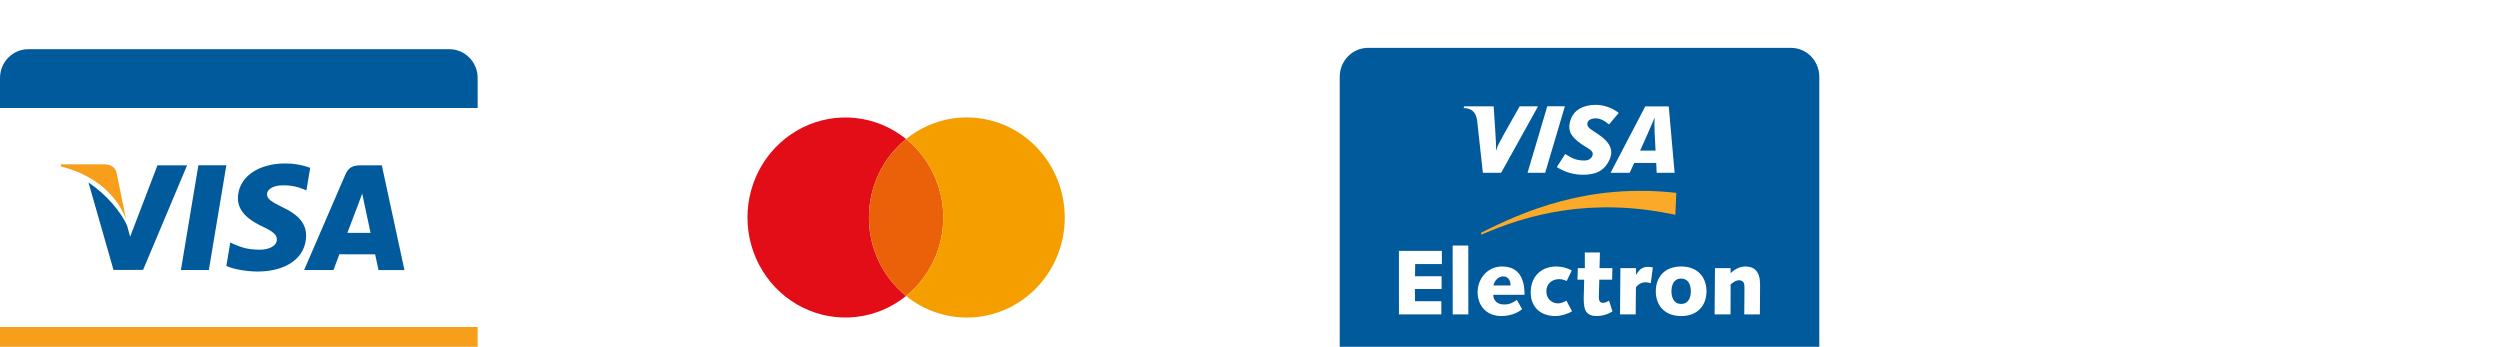<svg width="209" height="29" viewBox="0 0 209 29" fill="none" xmlns="http://www.w3.org/2000/svg">
<g filter="url(#filter0_d)">
<path d="M95.877 25.831C95.877 26.473 95.627 27.089 95.183 27.544C94.738 27.998 94.135 28.253 93.507 28.253H58.154C57.526 28.253 56.923 27.998 56.478 27.544C56.034 27.089 55.784 26.473 55.784 25.831V2.423C55.784 2.105 55.845 1.79 55.964 1.496C56.083 1.202 56.258 0.935 56.478 0.71C56.698 0.485 56.96 0.306 57.247 0.184C57.535 0.063 57.843 0 58.154 0H93.507C94.135 0 94.738 0.255 95.183 0.709C95.627 1.164 95.877 1.78 95.877 2.422V25.832V25.831Z" fill="white"/>
</g>
<g filter="url(#filter1_d)">
<path d="M72.641 14.183C72.641 12.921 72.92 11.674 73.458 10.538C73.996 9.402 74.78 8.405 75.75 7.623C74.543 6.649 73.093 6.041 71.564 5.87C70.036 5.699 68.491 5.971 67.107 6.656C65.723 7.341 64.555 8.41 63.738 9.741C62.921 11.072 62.488 12.612 62.488 14.183C62.488 15.754 62.922 17.294 63.739 18.625C64.556 19.956 65.723 21.025 67.107 21.71C68.492 22.395 70.037 22.667 71.565 22.496C73.094 22.324 74.544 21.717 75.751 20.742C74.781 19.96 73.998 18.964 73.459 17.828C72.921 16.692 72.642 15.446 72.642 14.184" fill="#E20D17"/>
</g>
<g filter="url(#filter2_d)">
<path d="M72.642 14.183C72.641 15.445 72.92 16.691 73.459 17.826C73.997 18.962 74.78 19.959 75.75 20.741C76.719 19.959 77.503 18.962 78.041 17.826C78.58 16.691 78.859 15.445 78.858 14.183C78.859 12.92 78.58 11.674 78.041 10.538C77.503 9.401 76.72 8.405 75.75 7.623C74.78 8.405 73.997 9.401 73.458 10.538C72.92 11.674 72.641 12.92 72.642 14.183Z" fill="#EA610A"/>
</g>
<g filter="url(#filter3_d)">
<path d="M80.828 5.818C78.91 5.818 77.147 6.494 75.751 7.624C76.721 8.406 77.504 9.403 78.043 10.539C78.581 11.675 78.86 12.921 78.859 14.184C78.86 15.446 78.581 16.691 78.042 17.827C77.504 18.962 76.721 19.958 75.751 20.74C77.195 21.912 78.984 22.549 80.828 22.547C82.999 22.547 85.082 21.666 86.617 20.097C88.152 18.528 89.014 16.401 89.014 14.182C89.014 11.964 88.152 9.836 86.617 8.268C85.082 6.699 82.999 5.818 80.828 5.818Z" fill="#F59E00"/>
</g>
<g filter="url(#filter4_d)">
<path d="M152.093 25.831C152.093 26.473 151.843 27.089 151.399 27.544C150.954 27.998 150.351 28.253 149.723 28.253H114.37C113.742 28.253 113.139 27.998 112.694 27.544C112.25 27.089 112 26.473 112 25.831V2.423C112 2.105 112.061 1.79 112.18 1.496C112.299 1.202 112.474 0.935 112.694 0.71C112.914 0.485 113.175 0.306 113.463 0.184C113.751 0.063 114.059 0 114.37 0H149.723C150.351 0 150.954 0.255 151.399 0.709C151.843 1.164 152.093 1.78 152.093 2.422V25.832V25.831Z" fill="#005A9B"/>
</g>
<g filter="url(#filter5_d)">
<path d="M123.829 15.624C127.638 13.956 132.984 12.444 140.063 13.958L140.138 12.123C132.668 11.29 127.309 13.721 123.829 15.443V15.624Z" fill="#FAA929"/>
</g>
<g filter="url(#filter6_d)">
<path d="M116.951 16.973H120.54V18.077H118.31L118.296 19.098H120.518V20.158H118.287L118.297 21.178H120.495V22.284H116.952L116.951 16.973ZM121.442 16.528H122.749L122.754 22.284H121.447L121.442 16.528ZM126.284 19.866C126.284 19.468 126.097 19.106 125.66 19.106C125.247 19.106 124.932 19.482 124.848 19.866H126.284ZM127.245 21.846C126.802 22.23 126.126 22.422 125.526 22.422C124.15 22.422 123.528 21.425 123.528 20.434C123.528 19.267 124.384 18.278 125.563 18.278C127.005 18.278 127.455 19.321 127.455 20.648H124.835C124.835 20.948 125.021 21.455 125.743 21.455C126.202 21.455 126.457 21.317 126.809 21.071L127.245 21.846ZM131.422 22.023C131.062 22.253 130.468 22.421 130.032 22.421C128.83 22.421 127.967 21.715 127.967 20.442C127.967 19.137 128.823 18.278 130.114 18.278C130.564 18.278 131.107 18.423 131.399 18.615L130.978 19.49C130.783 19.406 130.573 19.336 130.362 19.336C129.709 19.336 129.274 19.736 129.274 20.373C129.274 20.925 129.693 21.363 130.25 21.363C130.498 21.363 130.746 21.248 130.955 21.14L131.422 22.023ZM131.904 18.416H132.495L132.49 17.104H133.753L133.722 18.416H134.796L134.774 19.383H133.7C133.7 19.92 133.661 20.488 133.661 20.818C133.661 21.156 133.745 21.317 134.038 21.317C134.218 21.317 134.369 21.225 134.517 21.133L134.804 22.038C134.415 22.282 133.969 22.414 133.512 22.422C132.453 22.422 132.4 21.739 132.4 20.849C132.4 20.373 132.438 19.897 132.438 19.383H131.875L131.904 18.416ZM135.466 18.416H136.771V18.961H136.788C136.982 18.631 137.238 18.309 137.749 18.309C137.892 18.309 138.041 18.324 138.178 18.354L138.003 19.674C137.853 19.625 137.696 19.599 137.537 19.598C137.102 19.598 136.764 19.974 136.764 20.051L136.743 22.284H135.434L135.466 18.416ZM140.544 21.409C141.167 21.409 141.354 20.856 141.354 20.349C141.354 19.844 141.167 19.291 140.544 19.291C139.92 19.291 139.733 19.844 139.733 20.349C139.733 20.856 139.92 21.409 140.544 21.409ZM140.544 18.278C141.94 18.278 142.662 19.183 142.662 20.348C142.662 21.516 141.94 22.422 140.544 22.422C139.146 22.422 138.425 21.516 138.425 20.349C138.425 19.183 139.146 18.278 140.544 18.278ZM143.372 18.416H144.679V18.838C144.98 18.538 145.437 18.278 145.902 18.278C146.707 18.278 147.143 18.73 147.143 19.79C147.143 20.58 147.135 21.432 147.127 22.284H145.821C145.829 21.539 145.837 20.787 145.837 19.989C145.837 19.675 145.753 19.429 145.362 19.429C145.151 19.429 144.852 19.613 144.679 19.782L144.672 22.284H143.341L143.372 18.416ZM127.701 10.448L129.352 4.886H130.825L129.175 10.448H127.701ZM127.042 4.887L125.717 7.245C125.38 7.863 125.183 8.175 125.088 8.565H125.068C125.091 8.07 125.023 7.463 125.017 7.119L124.871 4.887H122.392L122.365 5.037C123.002 5.037 123.38 5.364 123.484 6.033L123.967 10.448H125.494L128.58 4.888H127.043L127.042 4.887ZM138.33 7.167C138.313 6.757 138.301 6.198 138.327 5.86H138.306C138.216 6.137 137.83 6.965 137.661 7.374L137.113 8.592L138.405 8.593L138.33 7.167ZM138.499 10.448L138.459 9.621H136.619L136.243 10.448H134.643L137.543 4.896H139.507L139.998 10.448H138.499ZM132.372 10.607C131.587 10.616 130.816 10.394 130.15 9.968L130.85 8.874C131.293 9.127 131.64 9.419 132.439 9.419C132.696 9.419 132.944 9.35 133.085 9.101C133.29 8.74 133.038 8.544 132.462 8.211L132.178 8.023C131.325 7.427 130.956 6.862 131.357 5.874C131.615 5.242 132.292 4.764 133.41 4.764C134.182 4.764 134.904 5.104 135.326 5.437L134.518 6.404C134.107 6.065 133.767 5.893 133.376 5.893C133.066 5.893 132.83 6.015 132.748 6.18C132.595 6.491 132.798 6.703 133.247 6.987L133.584 7.207C134.621 7.875 134.867 8.574 134.606 9.229C134.16 10.355 133.286 10.607 132.372 10.607Z" fill="white"/>
</g>
<g filter="url(#filter7_d)">
<path d="M40.093 25.943C40.093 26.585 39.843 27.201 39.399 27.655C38.954 28.11 38.351 28.365 37.723 28.365H2.37C1.742 28.365 1.139 28.11 0.694 27.655C0.25 27.201 2.02055e-07 26.585 2.02055e-07 25.943V2.535C-0 2.217 0.061 1.902 0.18 1.608C0.299 1.314 0.474 1.047 0.694 0.822C0.914 0.597 1.175 0.418 1.463 0.296C1.751 0.174 2.059 0.112 2.37 0.112H37.723C38.351 0.112 38.954 0.367 39.399 0.821C39.843 1.275 40.093 1.891 40.093 2.534V25.944V25.943Z" fill="white"/>
</g>
<g filter="url(#filter8_d)">
<path d="M10.537 14.32L9.747 10.45C9.613 9.917 9.221 9.758 8.73 9.737H5.111L5.079 9.913C7.898 10.611 9.762 12.296 10.537 14.319" fill="#F79F1A"/>
</g>
<g filter="url(#filter9_d)">
<path d="M18.923 9.815H16.584L15.124 18.572H17.459L18.923 9.815ZM11.962 18.563L15.64 9.821H13.164L10.878 15.793L10.633 14.892C10.185 13.807 8.904 12.246 7.399 11.262L9.49 18.566L11.962 18.563ZM25.591 15.709C25.6 14.715 24.976 13.956 23.629 13.33C22.811 12.925 22.312 12.655 22.319 12.245C22.319 11.883 22.741 11.493 23.656 11.493C24.255 11.479 24.849 11.593 25.404 11.828L25.615 11.928L25.932 10.03C25.26 9.783 24.551 9.66 23.838 9.665C21.53 9.665 19.904 10.852 19.89 12.555C19.875 13.813 21.051 14.515 21.937 14.935C22.846 15.36 23.151 15.635 23.145 16.018C23.14 16.605 22.421 16.872 21.749 16.872C20.814 16.872 20.318 16.74 19.549 16.413L19.251 16.273L18.923 18.235C19.468 18.479 20.476 18.691 21.523 18.7C23.979 18.7 25.574 17.528 25.591 15.71V15.709ZM29.97 13.018C29.958 13.042 30.164 12.512 30.28 12.182L30.439 12.938L30.979 15.467H29.041C29.234 14.963 29.971 13.017 29.971 13.017L29.97 13.018ZM28.369 17.259L31.36 17.262C31.43 17.567 31.644 18.575 31.644 18.575H33.812L31.92 9.823H30.117C29.556 9.823 29.14 9.979 28.893 10.548L25.424 18.574H27.878C27.878 18.574 28.278 17.494 28.369 17.258V17.259Z" fill="#005A9B"/>
</g>
<g filter="url(#filter10_d)">
<path d="M37.571 0.113H2.362C2.051 0.113 1.744 0.175 1.457 0.296C1.171 0.418 0.91 0.595 0.691 0.82C0.472 1.044 0.298 1.31 0.179 1.603C0.061 1.896 -0 2.21 8.11744e-07 2.527V5.03H39.932V2.526C39.933 2.209 39.872 1.895 39.753 1.602C39.634 1.309 39.461 1.043 39.241 0.819C39.022 0.595 38.761 0.417 38.475 0.296C38.188 0.175 37.881 0.113 37.571 0.113Z" fill="#005A9B"/>
</g>
<g filter="url(#filter11_d)">
<path d="M37.571 28.253H2.362C2.051 28.253 1.744 28.191 1.458 28.07C1.171 27.948 0.911 27.771 0.692 27.547C0.472 27.323 0.298 27.057 0.18 26.764C0.061 26.471 -2.66489e-08 26.158 0 25.841V23.338H39.932V25.841C39.932 26.158 39.871 26.471 39.753 26.764C39.634 27.057 39.46 27.323 39.241 27.547C39.022 27.771 38.761 27.948 38.475 28.07C38.188 28.191 37.881 28.253 37.571 28.253Z" fill="#F79F1A"/>
</g>
<defs>
<filter id="filter0_d" x="51.784" y="0" width="48.093" height="36.253" filterUnits="userSpaceOnUse" color-interpolation-filters="sRGB">
<feFlood flood-opacity="0" result="BackgroundImageFix"/>
<feColorMatrix in="SourceAlpha" type="matrix" values="0 0 0 0 0 0 0 0 0 0 0 0 0 0 0 0 0 0 127 0" result="hardAlpha"/>
<feOffset dy="4"/>
<feGaussianBlur stdDeviation="2"/>
<feColorMatrix type="matrix" values="0 0 0 0 0 0 0 0 0 0 0 0 0 0 0 0 0 0 0.25 0"/>
<feBlend mode="normal" in2="BackgroundImageFix" result="effect1_dropShadow"/>
<feBlend mode="normal" in="SourceGraphic" in2="effect1_dropShadow" result="shape"/>
</filter>
<filter id="filter1_d" x="58.488" y="5.82" width="21.263" height="24.725" filterUnits="userSpaceOnUse" color-interpolation-filters="sRGB">
<feFlood flood-opacity="0" result="BackgroundImageFix"/>
<feColorMatrix in="SourceAlpha" type="matrix" values="0 0 0 0 0 0 0 0 0 0 0 0 0 0 0 0 0 0 127 0" result="hardAlpha"/>
<feOffset dy="4"/>
<feGaussianBlur stdDeviation="2"/>
<feColorMatrix type="matrix" values="0 0 0 0 0 0 0 0 0 0 0 0 0 0 0 0 0 0 0.25 0"/>
<feBlend mode="normal" in2="BackgroundImageFix" result="effect1_dropShadow"/>
<feBlend mode="normal" in="SourceGraphic" in2="effect1_dropShadow" result="shape"/>
</filter>
<filter id="filter2_d" x="68.642" y="7.623" width="14.216" height="21.118" filterUnits="userSpaceOnUse" color-interpolation-filters="sRGB">
<feFlood flood-opacity="0" result="BackgroundImageFix"/>
<feColorMatrix in="SourceAlpha" type="matrix" values="0 0 0 0 0 0 0 0 0 0 0 0 0 0 0 0 0 0 127 0" result="hardAlpha"/>
<feOffset dy="4"/>
<feGaussianBlur stdDeviation="2"/>
<feColorMatrix type="matrix" values="0 0 0 0 0 0 0 0 0 0 0 0 0 0 0 0 0 0 0.25 0"/>
<feBlend mode="normal" in2="BackgroundImageFix" result="effect1_dropShadow"/>
<feBlend mode="normal" in="SourceGraphic" in2="effect1_dropShadow" result="shape"/>
</filter>
<filter id="filter3_d" x="71.751" y="5.818" width="21.263" height="24.729" filterUnits="userSpaceOnUse" color-interpolation-filters="sRGB">
<feFlood flood-opacity="0" result="BackgroundImageFix"/>
<feColorMatrix in="SourceAlpha" type="matrix" values="0 0 0 0 0 0 0 0 0 0 0 0 0 0 0 0 0 0 127 0" result="hardAlpha"/>
<feOffset dy="4"/>
<feGaussianBlur stdDeviation="2"/>
<feColorMatrix type="matrix" values="0 0 0 0 0 0 0 0 0 0 0 0 0 0 0 0 0 0 0.25 0"/>
<feBlend mode="normal" in2="BackgroundImageFix" result="effect1_dropShadow"/>
<feBlend mode="normal" in="SourceGraphic" in2="effect1_dropShadow" result="shape"/>
</filter>
<filter id="filter4_d" x="108" y="0" width="48.093" height="36.253" filterUnits="userSpaceOnUse" color-interpolation-filters="sRGB">
<feFlood flood-opacity="0" result="BackgroundImageFix"/>
<feColorMatrix in="SourceAlpha" type="matrix" values="0 0 0 0 0 0 0 0 0 0 0 0 0 0 0 0 0 0 127 0" result="hardAlpha"/>
<feOffset dy="4"/>
<feGaussianBlur stdDeviation="2"/>
<feColorMatrix type="matrix" values="0 0 0 0 0 0 0 0 0 0 0 0 0 0 0 0 0 0 0.25 0"/>
<feBlend mode="normal" in2="BackgroundImageFix" result="effect1_dropShadow"/>
<feBlend mode="normal" in="SourceGraphic" in2="effect1_dropShadow" result="shape"/>
</filter>
<filter id="filter5_d" x="119.829" y="11.954" width="24.309" height="11.67" filterUnits="userSpaceOnUse" color-interpolation-filters="sRGB">
<feFlood flood-opacity="0" result="BackgroundImageFix"/>
<feColorMatrix in="SourceAlpha" type="matrix" values="0 0 0 0 0 0 0 0 0 0 0 0 0 0 0 0 0 0 127 0" result="hardAlpha"/>
<feOffset dy="4"/>
<feGaussianBlur stdDeviation="2"/>
<feColorMatrix type="matrix" values="0 0 0 0 0 0 0 0 0 0 0 0 0 0 0 0 0 0 0.25 0"/>
<feBlend mode="normal" in2="BackgroundImageFix" result="effect1_dropShadow"/>
<feBlend mode="normal" in="SourceGraphic" in2="effect1_dropShadow" result="shape"/>
</filter>
<filter id="filter6_d" x="112.951" y="4.764" width="38.192" height="25.658" filterUnits="userSpaceOnUse" color-interpolation-filters="sRGB">
<feFlood flood-opacity="0" result="BackgroundImageFix"/>
<feColorMatrix in="SourceAlpha" type="matrix" values="0 0 0 0 0 0 0 0 0 0 0 0 0 0 0 0 0 0 127 0" result="hardAlpha"/>
<feOffset dy="4"/>
<feGaussianBlur stdDeviation="2"/>
<feColorMatrix type="matrix" values="0 0 0 0 0 0 0 0 0 0 0 0 0 0 0 0 0 0 0.25 0"/>
<feBlend mode="normal" in2="BackgroundImageFix" result="effect1_dropShadow"/>
<feBlend mode="normal" in="SourceGraphic" in2="effect1_dropShadow" result="shape"/>
</filter>
<filter id="filter7_d" x="-4" y="0.112" width="48.093" height="36.253" filterUnits="userSpaceOnUse" color-interpolation-filters="sRGB">
<feFlood flood-opacity="0" result="BackgroundImageFix"/>
<feColorMatrix in="SourceAlpha" type="matrix" values="0 0 0 0 0 0 0 0 0 0 0 0 0 0 0 0 0 0 127 0" result="hardAlpha"/>
<feOffset dy="4"/>
<feGaussianBlur stdDeviation="2"/>
<feColorMatrix type="matrix" values="0 0 0 0 0 0 0 0 0 0 0 0 0 0 0 0 0 0 0.25 0"/>
<feBlend mode="normal" in2="BackgroundImageFix" result="effect1_dropShadow"/>
<feBlend mode="normal" in="SourceGraphic" in2="effect1_dropShadow" result="shape"/>
</filter>
<filter id="filter8_d" x="1.079" y="9.737" width="13.458" height="12.583" filterUnits="userSpaceOnUse" color-interpolation-filters="sRGB">
<feFlood flood-opacity="0" result="BackgroundImageFix"/>
<feColorMatrix in="SourceAlpha" type="matrix" values="0 0 0 0 0 0 0 0 0 0 0 0 0 0 0 0 0 0 127 0" result="hardAlpha"/>
<feOffset dy="4"/>
<feGaussianBlur stdDeviation="2"/>
<feColorMatrix type="matrix" values="0 0 0 0 0 0 0 0 0 0 0 0 0 0 0 0 0 0 0.25 0"/>
<feBlend mode="normal" in2="BackgroundImageFix" result="effect1_dropShadow"/>
<feBlend mode="normal" in="SourceGraphic" in2="effect1_dropShadow" result="shape"/>
</filter>
<filter id="filter9_d" x="3.399" y="9.665" width="34.413" height="17.035" filterUnits="userSpaceOnUse" color-interpolation-filters="sRGB">
<feFlood flood-opacity="0" result="BackgroundImageFix"/>
<feColorMatrix in="SourceAlpha" type="matrix" values="0 0 0 0 0 0 0 0 0 0 0 0 0 0 0 0 0 0 127 0" result="hardAlpha"/>
<feOffset dy="4"/>
<feGaussianBlur stdDeviation="2"/>
<feColorMatrix type="matrix" values="0 0 0 0 0 0 0 0 0 0 0 0 0 0 0 0 0 0 0.25 0"/>
<feBlend mode="normal" in2="BackgroundImageFix" result="effect1_dropShadow"/>
<feBlend mode="normal" in="SourceGraphic" in2="effect1_dropShadow" result="shape"/>
</filter>
<filter id="filter10_d" x="-4" y="0.113" width="47.932" height="12.917" filterUnits="userSpaceOnUse" color-interpolation-filters="sRGB">
<feFlood flood-opacity="0" result="BackgroundImageFix"/>
<feColorMatrix in="SourceAlpha" type="matrix" values="0 0 0 0 0 0 0 0 0 0 0 0 0 0 0 0 0 0 127 0" result="hardAlpha"/>
<feOffset dy="4"/>
<feGaussianBlur stdDeviation="2"/>
<feColorMatrix type="matrix" values="0 0 0 0 0 0 0 0 0 0 0 0 0 0 0 0 0 0 0.25 0"/>
<feBlend mode="normal" in2="BackgroundImageFix" result="effect1_dropShadow"/>
<feBlend mode="normal" in="SourceGraphic" in2="effect1_dropShadow" result="shape"/>
</filter>
<filter id="filter11_d" x="-4" y="23.338" width="47.932" height="12.915" filterUnits="userSpaceOnUse" color-interpolation-filters="sRGB">
<feFlood flood-opacity="0" result="BackgroundImageFix"/>
<feColorMatrix in="SourceAlpha" type="matrix" values="0 0 0 0 0 0 0 0 0 0 0 0 0 0 0 0 0 0 127 0" result="hardAlpha"/>
<feOffset dy="4"/>
<feGaussianBlur stdDeviation="2"/>
<feColorMatrix type="matrix" values="0 0 0 0 0 0 0 0 0 0 0 0 0 0 0 0 0 0 0.25 0"/>
<feBlend mode="normal" in2="BackgroundImageFix" result="effect1_dropShadow"/>
<feBlend mode="normal" in="SourceGraphic" in2="effect1_dropShadow" result="shape"/>
</filter>
<filter id="filter12_d" x="164" y="0" width="48.126" height="36.2" filterUnits="userSpaceOnUse" color-interpolation-filters="sRGB">
<feFlood flood-opacity="0" result="BackgroundImageFix"/>
<feColorMatrix in="SourceAlpha" type="matrix" values="0 0 0 0 0 0 0 0 0 0 0 0 0 0 0 0 0 0 127 0" result="hardAlpha"/>
<feOffset dy="4"/>
<feGaussianBlur stdDeviation="2"/>
<feColorMatrix type="matrix" values="0 0 0 0 0 0 0 0 0 0 0 0 0 0 0 0 0 0 0.25 0"/>
<feBlend mode="normal" in2="BackgroundImageFix" result="effect1_dropShadow"/>
<feBlend mode="normal" in="SourceGraphic" in2="effect1_dropShadow" result="shape"/>
</filter>
<filter id="filter13_d" x="164" y="0" width="48.126" height="36.2" filterUnits="userSpaceOnUse" color-interpolation-filters="sRGB">
<feFlood flood-opacity="0" result="BackgroundImageFix"/>
<feColorMatrix in="SourceAlpha" type="matrix" values="0 0 0 0 0 0 0 0 0 0 0 0 0 0 0 0 0 0 127 0" result="hardAlpha"/>
<feOffset dy="4"/>
<feGaussianBlur stdDeviation="2"/>
<feColorMatrix type="matrix" values="0 0 0 0 0 0 0 0 0 0 0 0 0 0 0 0 0 0 0.25 0"/>
<feBlend mode="normal" in2="BackgroundImageFix" result="effect1_dropShadow"/>
<feBlend mode="normal" in="SourceGraphic" in2="effect1_dropShadow" result="shape"/>
</filter>
<filter id="filter14_d" x="166.936" y="9.748" width="27.093" height="17.4" filterUnits="userSpaceOnUse" color-interpolation-filters="sRGB">
<feFlood flood-opacity="0" result="BackgroundImageFix"/>
<feColorMatrix in="SourceAlpha" type="matrix" values="0 0 0 0 0 0 0 0 0 0 0 0 0 0 0 0 0 0 127 0" result="hardAlpha"/>
<feOffset dy="4"/>
<feGaussianBlur stdDeviation="2"/>
<feColorMatrix type="matrix" values="0 0 0 0 0 0 0 0 0 0 0 0 0 0 0 0 0 0 0.25 0"/>
<feBlend mode="normal" in2="BackgroundImageFix" result="effect1_dropShadow"/>
<feBlend mode="normal" in="SourceGraphic" in2="effect1_dropShadow" result="shape"/>
</filter>
<filter id="filter15_d" x="185.923" y="9.748" width="23.267" height="15.9" filterUnits="userSpaceOnUse" color-interpolation-filters="sRGB">
<feFlood flood-opacity="0" result="BackgroundImageFix"/>
<feColorMatrix in="SourceAlpha" type="matrix" values="0 0 0 0 0 0 0 0 0 0 0 0 0 0 0 0 0 0 127 0" result="hardAlpha"/>
<feOffset dy="4"/>
<feGaussianBlur stdDeviation="2"/>
<feColorMatrix type="matrix" values="0 0 0 0 0 0 0 0 0 0 0 0 0 0 0 0 0 0 0.25 0"/>
<feBlend mode="normal" in2="BackgroundImageFix" result="effect1_dropShadow"/>
<feBlend mode="normal" in="SourceGraphic" in2="effect1_dropShadow" result="shape"/>
</filter>
</defs>
</svg>
